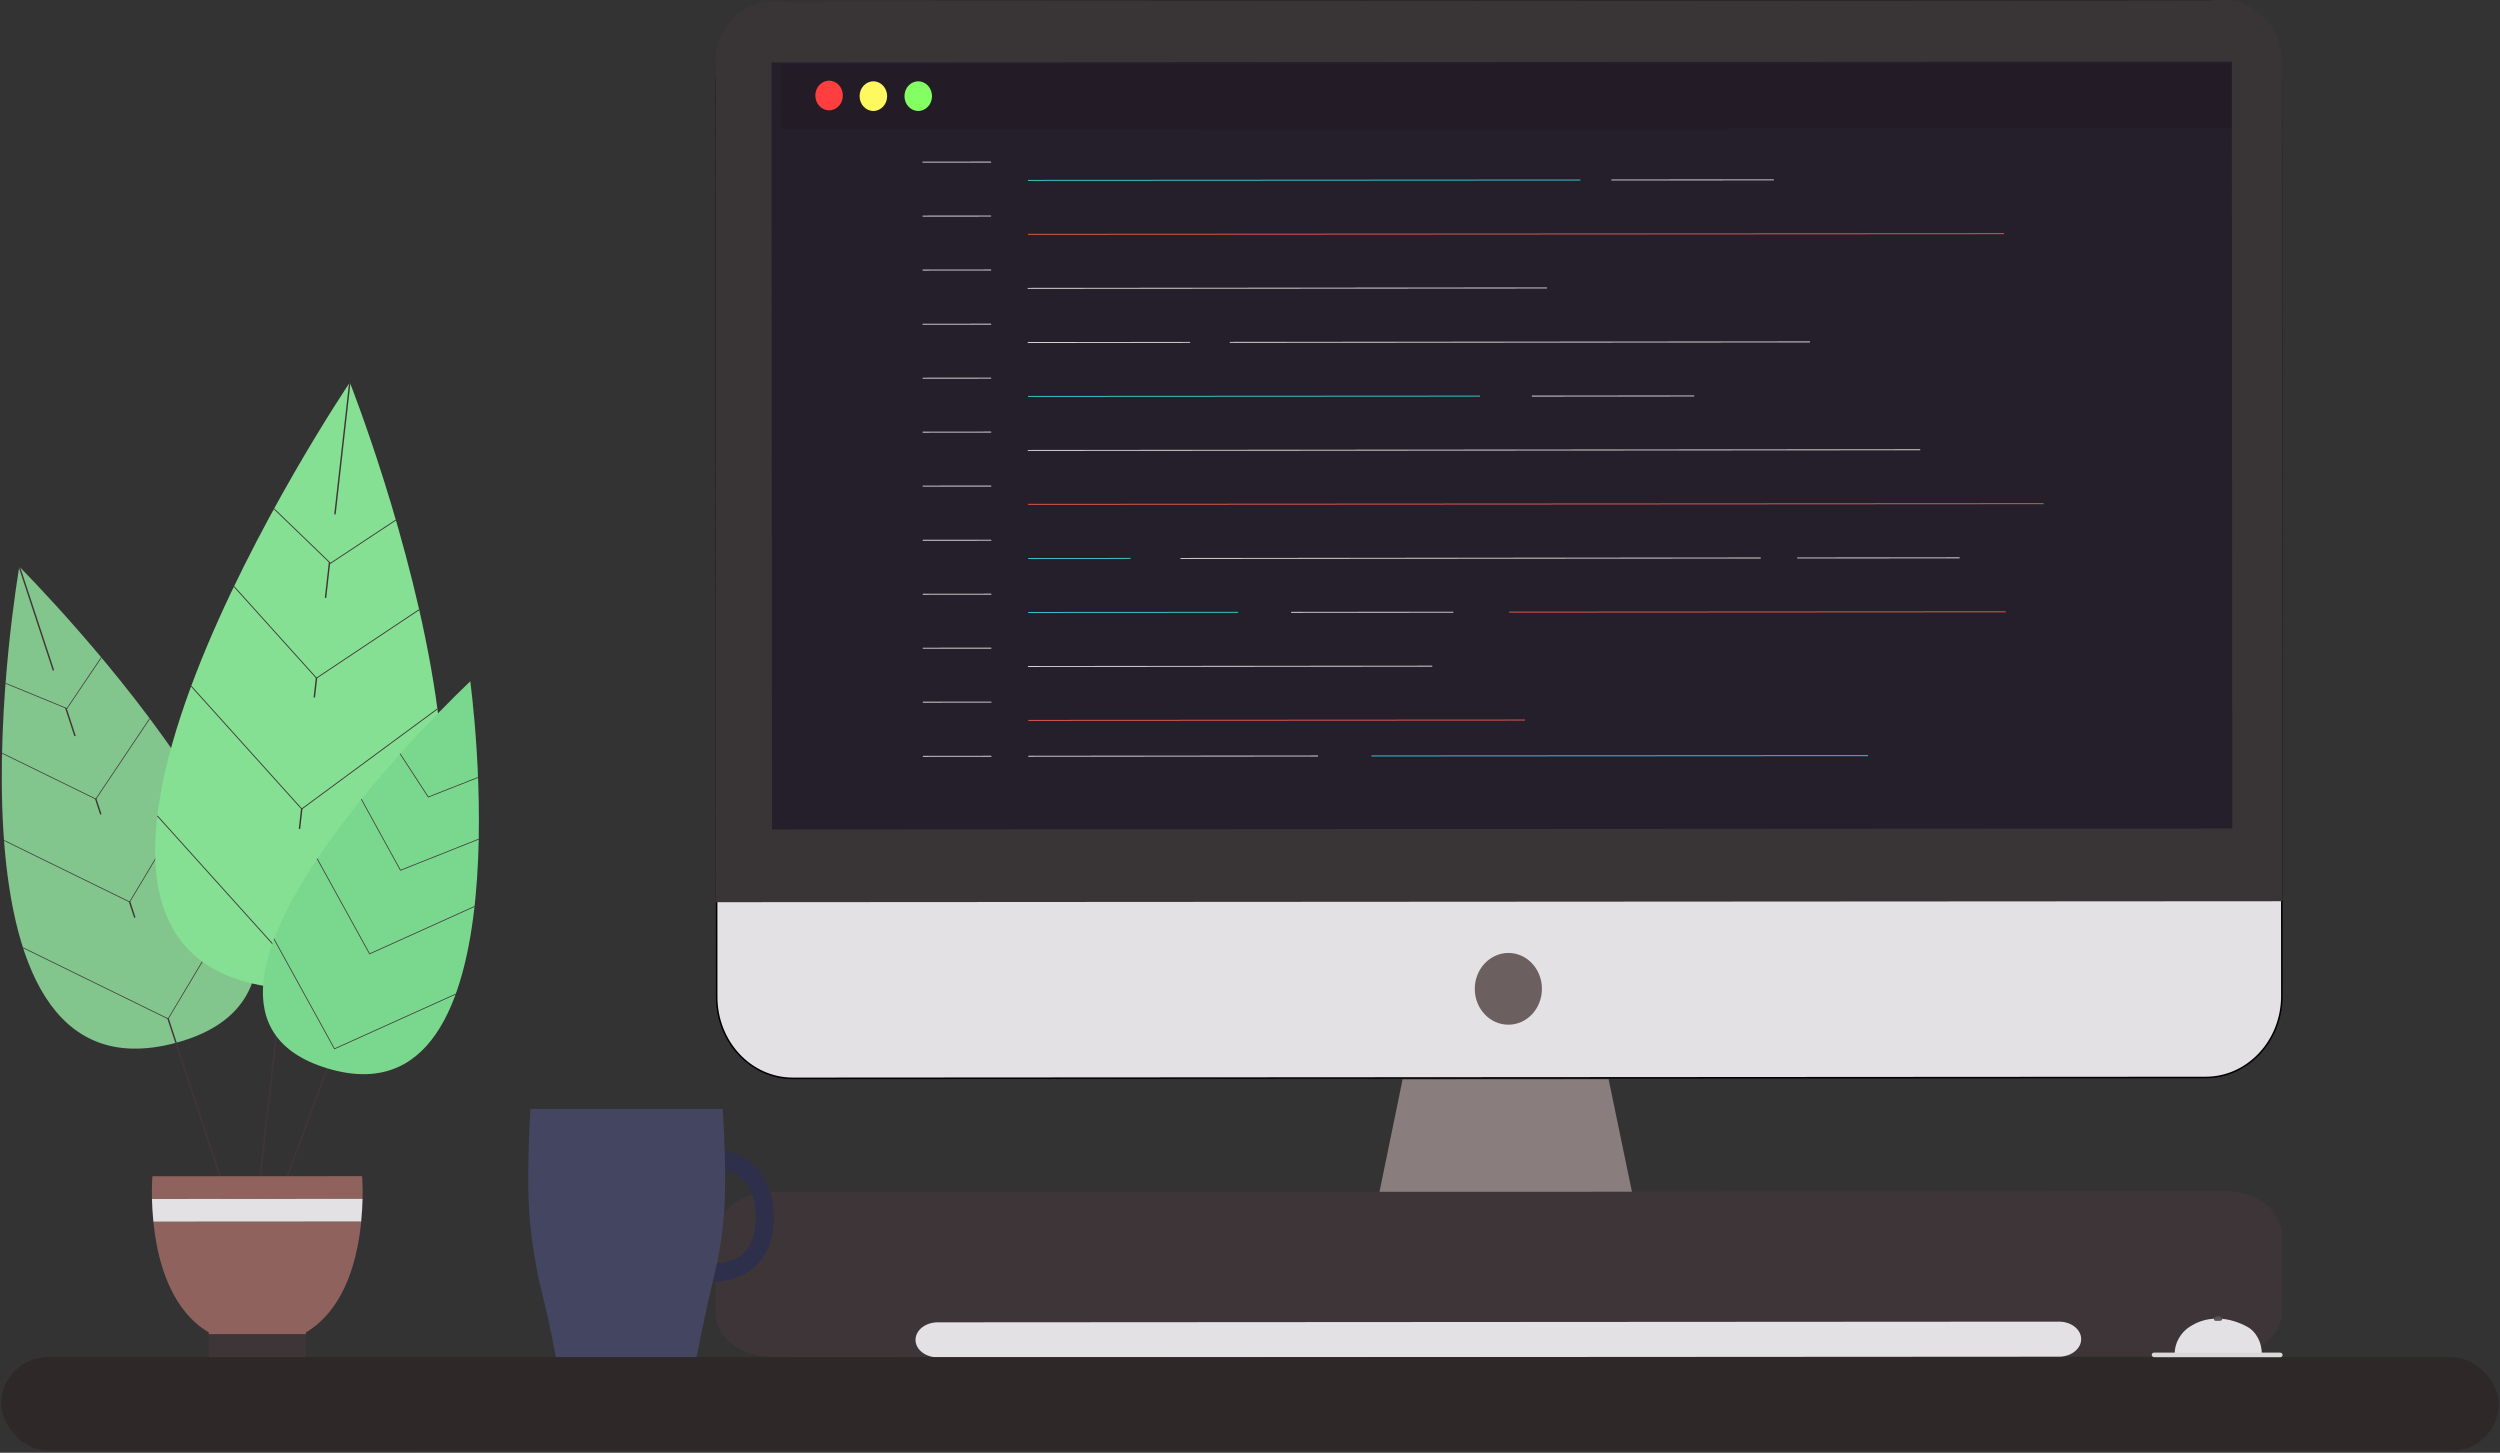<svg width="1628" height="946" viewBox="0 0 1628 946" fill="none" xmlns="http://www.w3.org/2000/svg">
<rect x="0" y="0" width="1628" height="946" fill="#333333" stroke="none"/>
<path d="M1426.23 872.663L1447.88 879.346L1469.52 871.923" stroke="black"/>
<path d="M1449.39 775.702L502.498 776.288C482.195 776.3 465.788 789.433 465.798 805.664L465.828 854.288C465.838 870.519 482.262 883.632 502.565 883.62L1449.46 883.034C1469.76 883.022 1486.17 869.889 1486.16 853.658L1486.13 805.034C1486.12 788.803 1469.7 775.69 1449.39 775.702Z" fill="#3E3538"/>
<path d="M1436.37 701.661L516.346 702.23C488.921 702.247 466.722 678.506 466.704 649.198L466.335 54.28C466.317 24.881 488.571 1.204 515.911 1.187L1435.94 0.618C1463.28 0.601 1485.56 24.343 1485.58 53.65L1485.95 648.568C1485.97 677.875 1463.71 701.644 1436.37 701.661Z" fill="#E3E1E4" stroke="black"/>
<path d="M1486.5 586.878L466.166 587.509L465.827 40.891C465.813 18.727 482.649 0.708 503.384 0.695L1448.47 0.111C1469.2 0.098 1486.06 18.096 1486.07 40.26L1486.41 586.878L1486.5 586.878Z" fill="#393435"/>
<path d="M1047.53 702.779L913.369 702.862L898.331 776.096L1062.72 776.074L1047.53 702.779Z" fill="#897D7E"/>
<path d="M1340.82 860.648L610.608 861.099C602.66 861.104 596.184 866.232 596.187 872.517C596.191 878.803 602.674 883.922 610.623 883.917L1340.84 883.466C1348.79 883.461 1355.26 878.333 1355.26 872.048C1355.26 865.694 1348.77 860.643 1340.82 860.648Z" fill="#E3E1E4"/>
<path d="M1453.35 40.1L502.406 40.688L502.716 540.094L1453.66 539.507L1453.35 40.1Z" fill="#251E2B"/>
<path d="M1453.14 41.221L508.617 41.804L508.643 84.019L1453.17 83.436L1453.14 41.221Z" fill="#231C27"/>
<path d="M669.385 117.441L1029.12 117.219" stroke="#40D8DB" stroke-width="0.563" stroke-miterlimit="10"/>
<path d="M669.408 152.587L1304.98 152.194" stroke="#F26051" stroke-width="0.563" stroke-miterlimit="10"/>
<path d="M669.43 187.732L1007.18 187.523" stroke="white" stroke-width="0.5" stroke-miterlimit="10" stroke-linecap="round"/>
<path d="M669.452 222.979L774.813 222.914" stroke="white" stroke-width="0.5" stroke-miterlimit="10" stroke-linecap="round"/>
<path d="M801.024 222.897L1178.51 222.664" stroke="white" stroke-width="0.5" stroke-miterlimit="10" stroke-linecap="round"/>
<path d="M1049.55 117.206L1154.91 117.141" stroke="white" stroke-width="0.5" stroke-miterlimit="10" stroke-linecap="round"/>
<path d="M669.473 258.124L963.783 257.942" stroke="#40D8DB" stroke-width="0.563" stroke-miterlimit="10"/>
<path d="M669.495 293.27L1250.27 292.911" stroke="white" stroke-width="0.5" stroke-miterlimit="10" stroke-linecap="round"/>
<path d="M669.517 328.416L1330.78 328.007" stroke="#F26051" stroke-width="0.563" stroke-miterlimit="10"/>
<path d="M669.539 363.662L736.202 363.621" stroke="#40D8DB" stroke-width="0.563" stroke-miterlimit="10"/>
<path d="M669.56 398.808L806.293 398.723" stroke="#40D8DB" stroke-width="0.563" stroke-miterlimit="10"/>
<path d="M669.583 433.953L932.522 433.791" stroke="white" stroke-width="0.5" stroke-miterlimit="10" stroke-linecap="round"/>
<path d="M669.604 469.099L993.014 468.899" stroke="#F26051" stroke-width="0.563" stroke-miterlimit="10"/>
<path d="M669.783 492.43L858.113 492.314" stroke="white" stroke-width="0.5" stroke-miterlimit="10" stroke-linecap="round"/>
<path d="M645.189 105.541L600.919 105.568" stroke="white" stroke-width="0.5" stroke-miterlimit="10" stroke-linecap="round"/>
<path d="M645.212 140.686L600.941 140.714" stroke="white" stroke-width="0.5" stroke-miterlimit="10" stroke-linecap="round"/>
<path d="M645.233 175.832L600.963 175.859" stroke="white" stroke-width="0.5" stroke-miterlimit="10" stroke-linecap="round"/>
<path d="M645.255 211.079L600.984 211.106" stroke="white" stroke-width="0.5" stroke-miterlimit="10" stroke-linecap="round"/>
<path d="M645.277 246.224L601.007 246.252" stroke="white" stroke-width="0.5" stroke-miterlimit="10" stroke-linecap="round"/>
<path d="M645.298 281.37L601.028 281.397" stroke="white" stroke-width="0.5" stroke-miterlimit="10" stroke-linecap="round"/>
<path d="M645.321 316.516L601.051 316.543" stroke="white" stroke-width="0.5" stroke-miterlimit="10" stroke-linecap="round"/>
<path d="M645.342 351.762L601.072 351.789" stroke="white" stroke-width="0.5" stroke-miterlimit="10" stroke-linecap="round"/>
<path d="M645.364 386.908L601.093 386.935" stroke="white" stroke-width="0.5" stroke-miterlimit="10" stroke-linecap="round"/>
<path d="M645.387 422.053L601.116 422.081" stroke="white" stroke-width="0.5" stroke-miterlimit="10" stroke-linecap="round"/>
<path d="M645.408 457.199L601.137 457.226" stroke="white" stroke-width="0.5" stroke-miterlimit="10" stroke-linecap="round"/>
<path d="M645.429 492.445L601.159 492.473" stroke="white" stroke-width="0.5" stroke-miterlimit="10" stroke-linecap="round"/>
<path d="M768.914 363.601L1146.4 363.367" stroke="white" stroke-width="0.5" stroke-miterlimit="10" stroke-linecap="round"/>
<path d="M1170.54 363.353L1275.91 363.287" stroke="white" stroke-width="0.5" stroke-miterlimit="10" stroke-linecap="round"/>
<path d="M997.732 257.921L1103.09 257.856" stroke="white" stroke-width="0.5" stroke-miterlimit="10" stroke-linecap="round"/>
<path d="M840.965 398.702L946.223 398.637" stroke="white" stroke-width="0.5" stroke-miterlimit="10" stroke-linecap="round"/>
<path d="M982.753 398.614L1306.16 398.414" stroke="#F26051" stroke-width="0.563" stroke-miterlimit="10"/>
<path d="M893.094 492.292L1216.5 492.092" stroke="#40D8DB" stroke-width="0.563" stroke-miterlimit="10"/>
<path d="M960.38 643.934C960.388 656.863 970.157 667.293 982.252 667.285C994.348 667.278 1004.1 656.836 1004.1 643.907C1004.09 630.978 994.319 620.549 982.223 620.556C970.128 620.656 960.372 631.097 960.38 643.934Z" fill="#6C5F5F"/>
<path d="M463.5 834.5L466.647 822.534C468.872 822.649 491.516 823.159 492.137 794.049C492.758 764.938 473.192 762.241 470.97 761.996L471.3 749.338C482.838 750.273 504.581 760.993 503.855 794.998C503.069 828.999 475.038 835.435 463.5 834.5Z" fill="#2D2F4B"/>
<path d="M470.565 722.109L345.466 722.109C345.466 722.109 342.164 769.212 345.464 799.094C347.558 818.053 350.515 832.607 354.195 847.15C357.874 861.692 362.152 884.48 362.152 884.48L453.505 884.485C453.505 884.485 457.809 862.164 461.256 847.15C465.658 827.974 468.3 818.792 470.566 800.26C474.27 769.967 470.565 722.109 470.565 722.109Z" fill="#444560"/>
<rect width="1626.28" height="60.879" rx="30.44" transform="matrix(1 6.54183e-05 5.93429e-05 1 0.868 883.712)" fill="#2E2828"/>
<path d="M12.579 369.016C12.579 369.016 -49.195 723.243 114.605 679.074C278.405 634.875 12.579 369.016 12.579 369.016Z" fill="#82C58D"/>
<path d="M12.58 369.017L150.886 789.238" stroke="#403637" stroke-width="0.951" stroke-miterlimit="10"/>
<path d="M15.033 617.182L109.478 663.45L160.569 577.92" fill="#82C58D"/>
<path d="M15.033 617.182L109.478 663.45L160.569 577.92" stroke="#403637" stroke-width="0.476" stroke-miterlimit="10"/>
<path d="M2.649 547.29L84.426 587.35L128.69 513.289" fill="#82C58D"/>
<path d="M2.649 547.29L84.426 587.35L128.69 513.289" stroke="#403637" stroke-width="0.476" stroke-miterlimit="10"/>
<path d="M1.351 490.468L62.392 520.337L97.535 467.891" fill="#82C58D"/>
<path d="M1.351 490.468L62.392 520.337L97.535 467.891" stroke="#403637" stroke-width="0.476" stroke-miterlimit="10"/>
<path d="M3.622 444.962L43.569 461.386L65.995 428.152" fill="#82C58D"/>
<path d="M3.622 444.962L43.569 461.386L65.995 428.152" stroke="#403637" stroke-width="0.476" stroke-miterlimit="10"/>
<path d="M227.8 249.052C227.8 249.052 -25.028 624.273 183.347 643.496C391.69 662.718 227.8 249.052 227.8 249.052Z" fill="#85E093"/>
<path d="M227.8 249.052L167.53 783.656" stroke="#403637" stroke-width="0.951" stroke-miterlimit="10"/>
<path d="M102.432 531.278L185.57 623.615L287.583 548.346" fill="#85E093"/>
<path d="M102.432 531.278L185.57 623.615L287.583 548.346" stroke="#403637" stroke-width="0.583" stroke-miterlimit="10"/>
<path d="M124.502 446.822L196.49 526.793L284.841 461.618" fill="#85E093"/>
<path d="M124.502 446.822L196.49 526.793L284.841 461.618" stroke="#403637" stroke-width="0.583" stroke-miterlimit="10"/>
<path d="M152.35 381.89L206.089 441.582L272.946 397.003" fill="#85E093"/>
<path d="M152.35 381.89L206.089 441.582L272.946 397.003" stroke="#403637" stroke-width="0.583" stroke-miterlimit="10"/>
<path d="M178.425 331.326L215.209 366.81L257.784 338.636" fill="#85E093"/>
<path d="M178.425 331.326L215.209 366.81L257.784 338.636" stroke="#403637" stroke-width="0.583" stroke-miterlimit="10"/>
<path d="M306.24 443.69L180.034 785.261" stroke="#403637" stroke-width="0.951" stroke-miterlimit="10"/>
<path d="M306.24 443.69C306.24 443.69 80.031 655.405 213.146 695.697C346.228 735.988 306.24 443.69 306.24 443.69Z" fill="#7AD78E"/>
<path d="M178.469 611.54L217.802 682.998L296.746 647.355" fill="#7AD78E"/>
<path d="M178.469 611.54L217.802 682.998L296.746 647.355" stroke="#403637" stroke-width="0.5" stroke-miterlimit="10" stroke-linecap="round"/>
<path d="M206.583 559.274L240.663 621.148L309.019 590.29" fill="#7AD78E"/>
<path d="M206.583 559.274L240.663 621.148L309.019 590.29" stroke="#403637" stroke-width="0.5" stroke-miterlimit="10" stroke-linecap="round"/>
<path d="M235.354 520.524L260.776 566.717L311.745 546.454" fill="#7AD78E"/>
<path d="M235.354 520.524L260.776 566.717L311.745 546.454" stroke="#403637" stroke-width="0.5" stroke-miterlimit="10" stroke-linecap="round"/>
<path d="M260.599 490.924L278.885 519.031L311.299 506.257" fill="#7AD78E"/>
<path d="M260.599 490.924L278.885 519.031L311.299 506.257" stroke="#403637" stroke-width="0.5" stroke-miterlimit="10" stroke-linecap="round"/>
<path d="M235.797 765.905L99.242 765.989C99.242 765.989 98.76 771.795 98.959 780.708L236.098 780.623C236.287 771.71 235.797 765.905 235.797 765.905Z" fill="#8F625E"/>
<path d="M101.957 810.144C102.867 815.01 104.069 820.023 105.594 824.948C107.12 829.932 109.001 834.827 111.304 839.546C113.866 844.822 116.946 849.834 120.641 854.347C124.888 859.564 129.943 864.134 135.97 867.678L135.971 868.939L199.228 868.9L199.227 867.639C205.282 864.088 210.3 859.511 214.539 854.289C218.229 849.772 221.303 844.756 223.858 839.477C226.123 834.755 228.031 829.857 229.55 824.872C231.069 819.916 232.232 814.931 233.168 810.063C234.105 805.019 234.782 800.093 235.265 795.46L99.875 795.544C100.332 800.147 101.015 805.072 101.957 810.144Z" fill="#8F625E"/>
<path d="M99.874 795.544L235.199 795.46C235.746 789.977 236.002 784.963 236.097 780.653L98.958 780.737C99.058 785.018 99.32 790.061 99.874 795.544Z" fill="#E3E1E4"/>
<path d="M199.228 868.9L135.971 868.939L135.98 883.746L199.237 883.707L199.228 868.9Z" fill="#3E3538"/>
<ellipse cx="8.965" cy="9.652" rx="8.965" ry="9.652" transform="matrix(1 6.13204e-05 5.59611e-05 1 530.938 52.546)" fill="#FF3F3F"/>
<ellipse cx="8.967" cy="9.652" rx="8.967" ry="9.652" transform="matrix(1 6.13204e-05 5.59611e-05 1 588.993 52.961)" fill="#83FF64"/>
<ellipse cx="8.967" cy="9.652" rx="8.967" ry="9.652" transform="matrix(1 6.13204e-05 5.59611e-05 1 559.765 52.961)" fill="#FFF960"/>
<path d="M1472.91 881.587V881.587C1472.91 874.608 1469.47 867.228 1463.31 863.936C1458.3 861.253 1451.66 858.716 1444.16 858.682C1435.73 858.644 1430.21 861.249 1425.81 864.059C1420 867.775 1416.13 874.652 1416.13 881.554V881.554C1416.13 881.921 1428.72 881.501 1444.17 881.57C1459.79 881.641 1472.91 881.954 1472.91 881.587Z" fill="#E3E1E4"/>
<path d="M1447.1 859.155C1447.1 860.149 1445.32 860.149 1444.44 860.149C1442.97 860.149 1441.77 860.253 1441.77 859.155C1441.77 858.058 1442.97 857.168 1444.44 857.168C1445.91 857.168 1447.1 858.058 1447.1 859.155Z" fill="#585252"/>
<rect width="85.237" height="2.97" rx="1.485" transform="matrix(1 6.13204e-05 5.59611e-05 1 1401.2 880.828)" fill="#D9D9D9"/>
</svg>
